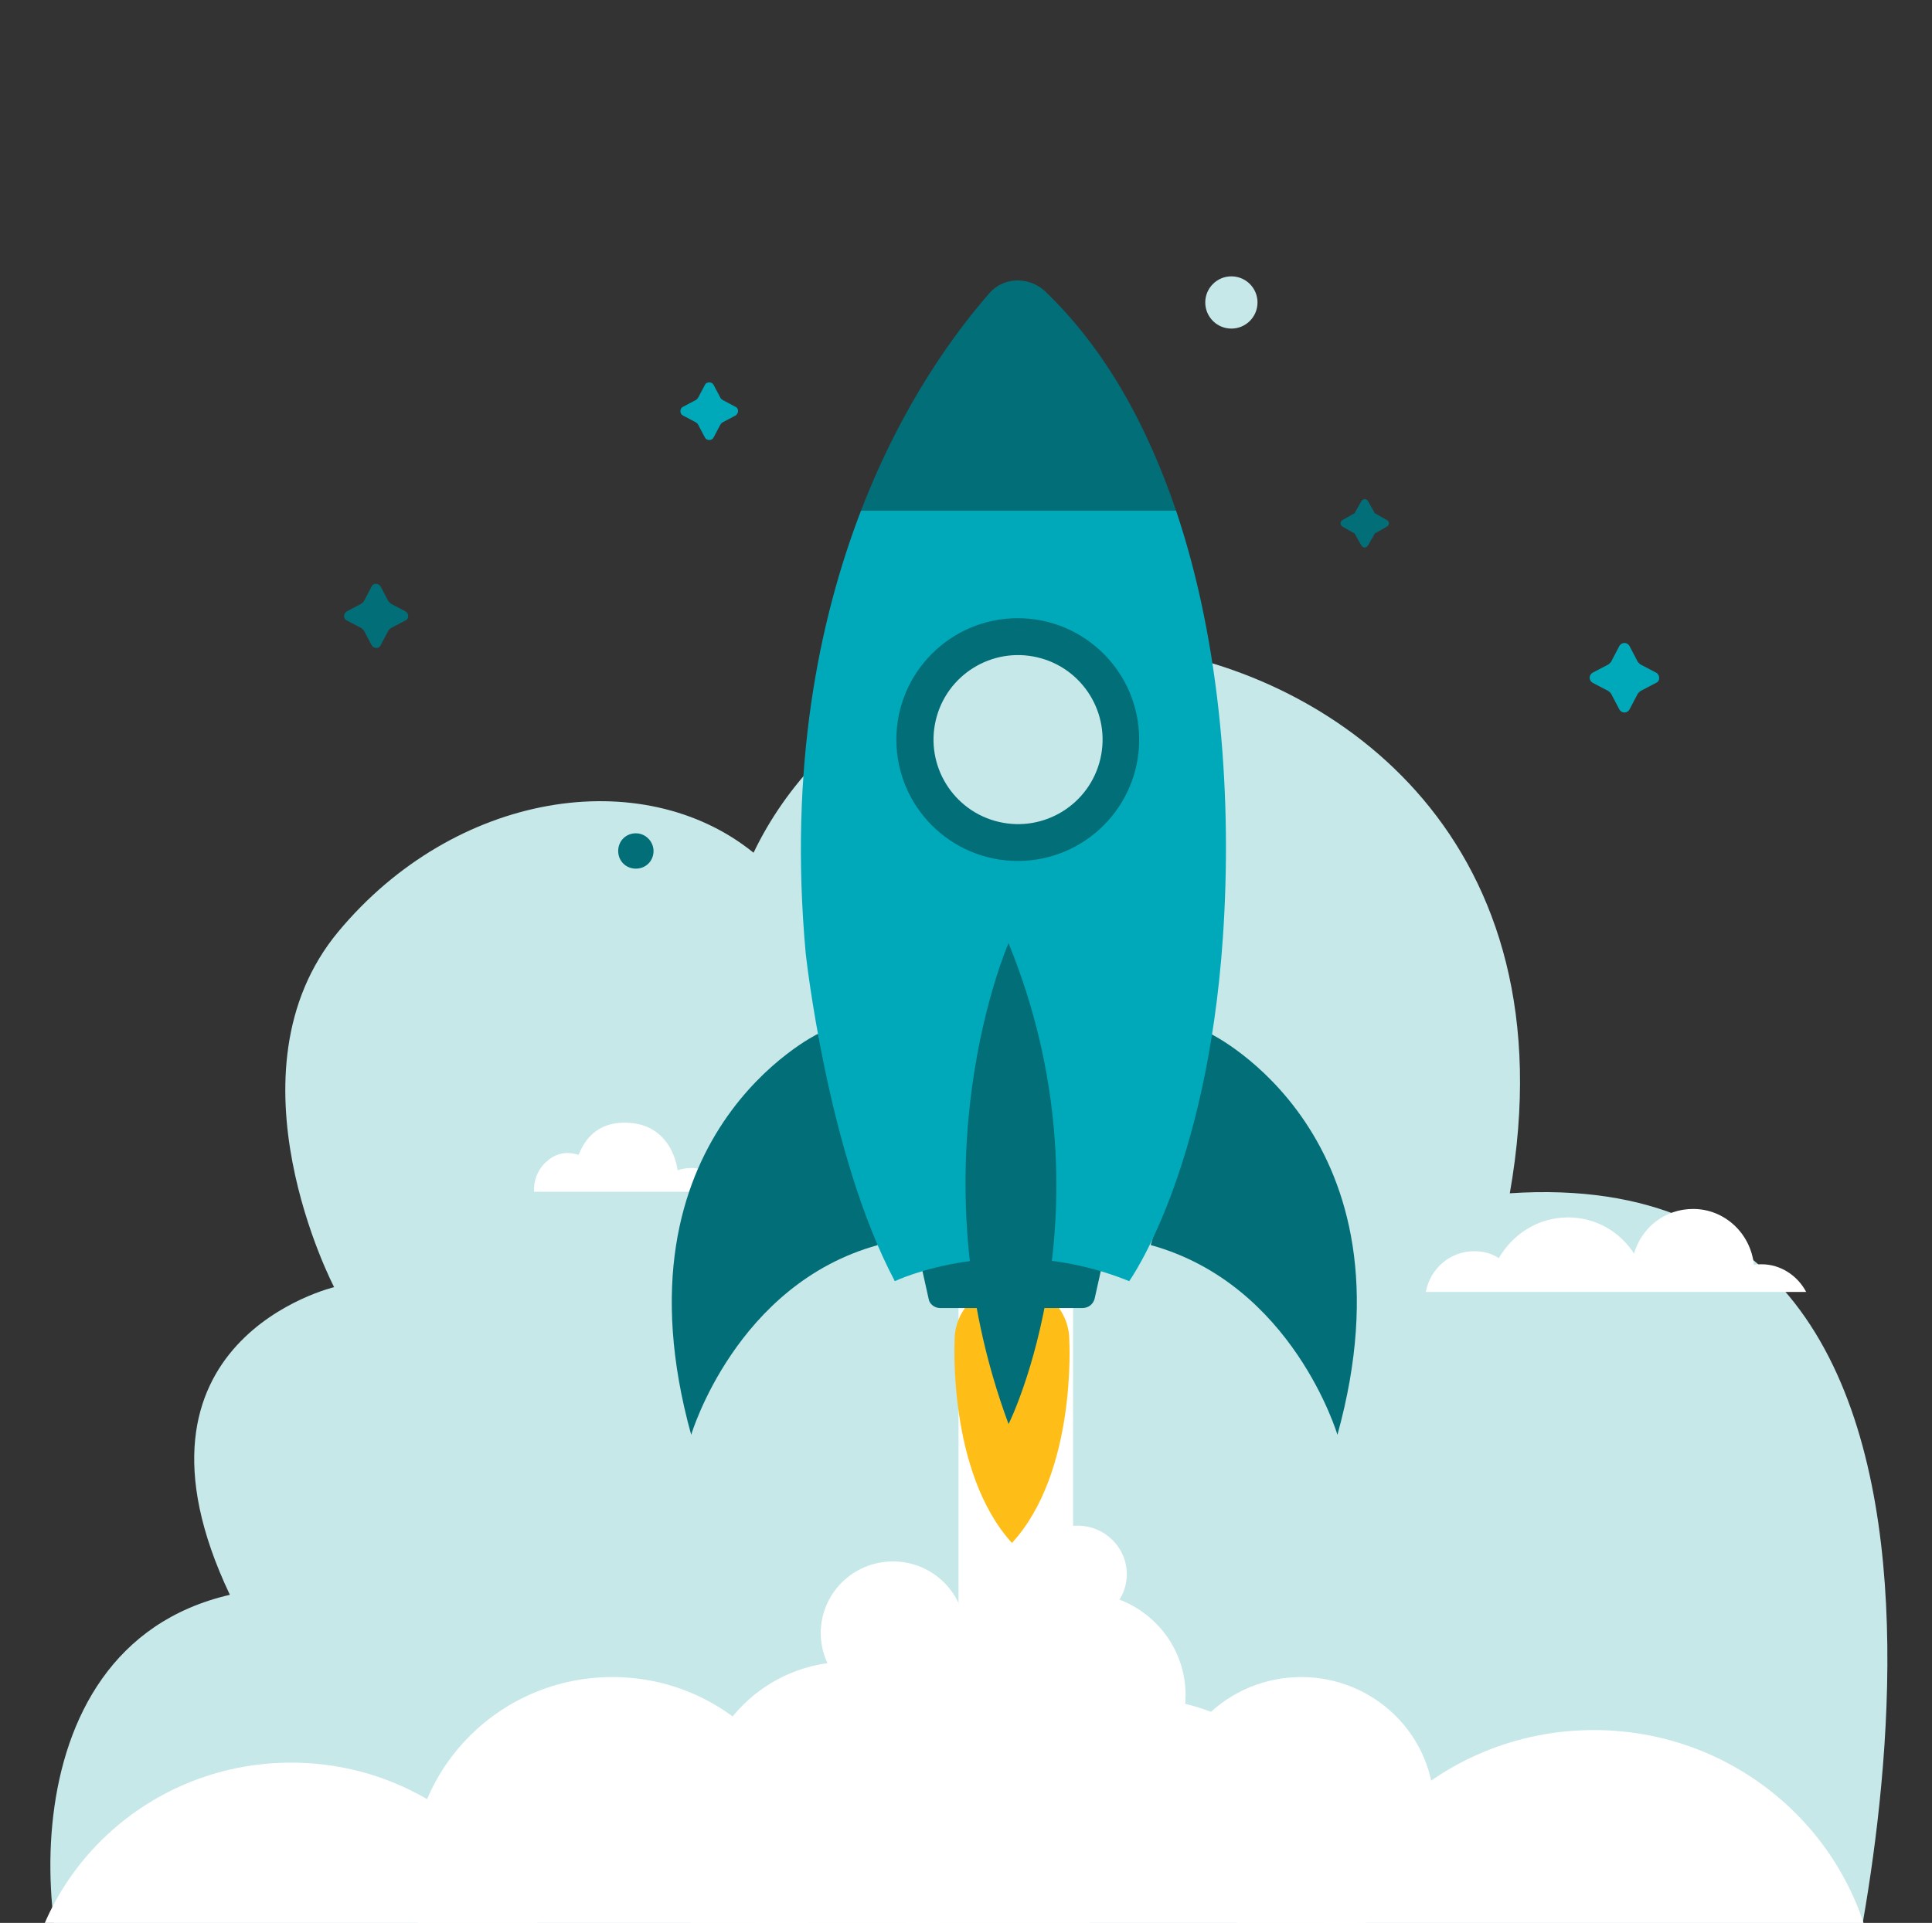 <svg width="225" height="224" viewBox="0 0 225 224" fill="none" xmlns="http://www.w3.org/2000/svg">
<rect x="0" y="0" width="225" height="224" fill="#333333" stroke="none"/>
<g clip-path="url(#clip0)">
<path d="M11.177 238.084H213.945C213.945 238.084 241.862 134.619 175.832 139.005C183.114 97.635 155.439 79.135 134.562 75.728C113.685 72.32 95.329 83.498 87.759 99.334C74.838 88.87 52.992 92.179 39.397 108.531C25.802 124.884 38.912 149.94 38.912 149.94C38.912 149.94 12.691 156.139 26.771 185.779C-0.427 192.054 4.327 230.572 11.177 238.084Z" fill="#C6E8E9"/>
<path d="M63.624 135.339C65.055 133.998 66.575 134.266 67.379 134.534C68.094 132.746 69.525 130.778 72.743 130.778C78.376 130.778 78.912 136.323 78.912 136.323C82.936 135.071 83.651 138.648 83.651 138.826H62.194C62.104 136.501 63.624 135.339 63.624 135.339Z" fill="white"/>
<path d="M171.685 145.753C172.759 145.753 173.743 146.022 174.549 146.559C176.159 143.785 179.113 141.816 182.603 141.816C185.824 141.816 188.598 143.427 190.299 146.022C191.194 142.979 193.878 140.831 197.189 140.831C200.858 140.831 203.901 143.695 204.259 147.364C204.527 147.275 204.885 147.275 205.154 147.275C207.391 147.275 209.36 148.617 210.344 150.496H166.047C166.584 147.722 168.911 145.753 171.685 145.753Z" fill="white"/>
<path d="M143.406 38.277C145.087 38.277 146.449 36.915 146.449 35.234C146.449 33.554 145.087 32.192 143.406 32.192C141.726 32.192 140.364 33.554 140.364 35.234C140.364 36.915 141.726 38.277 143.406 38.277Z" fill="#C6E8E9"/>
<path d="M76.111 99.129C76.111 100.293 75.216 101.188 74.052 101.188C72.889 101.188 71.994 100.293 71.994 99.129C71.994 97.966 72.889 97.071 74.052 97.071C75.216 97.071 76.111 98.056 76.111 99.129Z" fill="#026E78"/>
<path d="M157.993 88.391L156.74 87.764C156.651 87.764 156.561 87.675 156.561 87.585L155.935 86.333C155.756 86.064 155.308 86.064 155.129 86.333L154.503 87.585C154.503 87.675 154.414 87.764 154.324 87.764L153.071 88.391C152.803 88.57 152.803 89.017 153.071 89.196L154.324 89.823C154.414 89.823 154.503 89.912 154.503 90.002L155.129 91.254C155.308 91.523 155.756 91.523 155.935 91.254L156.561 90.002C156.561 89.912 156.651 89.823 156.74 89.823L157.993 89.196C158.262 89.017 158.262 88.57 157.993 88.391Z" fill="#C6E8E9"/>
<path d="M85.686 47.405L84.165 46.599C84.075 46.51 83.986 46.51 83.896 46.331L83.091 44.81C82.912 44.452 82.285 44.452 82.106 44.81L81.301 46.331C81.212 46.42 81.212 46.51 81.032 46.599L79.511 47.405C79.153 47.584 79.153 48.21 79.511 48.389L81.032 49.195C81.122 49.284 81.212 49.284 81.301 49.463L82.106 50.984C82.285 51.342 82.912 51.342 83.091 50.984L83.896 49.463C83.986 49.373 83.986 49.284 84.165 49.195L85.686 48.389C86.044 48.121 86.044 47.584 85.686 47.405Z" fill="#00A9BA"/>
<path d="M192.894 78.368L191.015 77.384C190.925 77.294 190.836 77.205 190.746 77.115L189.762 75.236C189.493 74.788 188.867 74.788 188.598 75.236L187.614 77.115C187.524 77.205 187.435 77.294 187.345 77.384L185.466 78.368C185.019 78.636 185.019 79.263 185.466 79.531L187.345 80.516C187.435 80.605 187.524 80.695 187.614 80.784L188.598 82.663C188.867 83.111 189.493 83.111 189.762 82.663L190.746 80.784C190.836 80.695 190.925 80.605 191.015 80.516L192.894 79.531C193.341 79.352 193.341 78.636 192.894 78.368Z" fill="#00A9BA"/>
<path d="M47.206 71.209L45.505 70.314C45.416 70.225 45.326 70.135 45.237 70.046L44.342 68.345C44.074 67.898 43.447 67.898 43.268 68.345L42.373 70.046C42.284 70.135 42.194 70.225 42.105 70.314L40.404 71.209C39.957 71.477 39.957 72.104 40.404 72.283L42.105 73.178C42.194 73.267 42.284 73.357 42.373 73.446L43.268 75.146C43.537 75.594 44.163 75.594 44.342 75.146L45.237 73.446C45.326 73.357 45.416 73.267 45.505 73.178L47.206 72.283C47.653 72.104 47.653 71.477 47.206 71.209Z" fill="#026E78"/>
<path d="M161.483 60.56L160.23 59.844C160.141 59.844 160.051 59.754 160.051 59.665L159.335 58.412C159.157 58.054 158.709 58.054 158.53 58.412L157.814 59.665C157.814 59.754 157.725 59.844 157.635 59.844L156.382 60.56C156.024 60.739 156.024 61.186 156.382 61.365L157.635 62.081C157.725 62.081 157.814 62.17 157.814 62.26L158.53 63.513C158.709 63.871 159.157 63.871 159.335 63.513L160.051 62.26C160.051 62.17 160.141 62.081 160.23 62.081L161.483 61.365C161.841 61.186 161.841 60.739 161.483 60.56Z" fill="#026E78"/>
<path d="M124.974 150.697H111.628V213.471H124.974V150.697Z" fill="white"/>
<path d="M124.527 156.094C124.527 152.512 121.509 149.557 117.851 149.557C114.192 149.557 111.175 152.512 111.175 156.094C111.175 156.094 110.351 171.498 117.851 179.737C125.441 171.498 124.527 156.094 124.527 156.094Z" fill="#FFBE17"/>
<path d="M95.261 120.428C95.261 120.428 70.831 132.24 80.496 167.141C80.496 167.141 85.686 149.601 102.242 145.037L95.261 120.428Z" fill="#026E78"/>
<path d="M140.99 120.428C140.99 120.428 165.421 132.24 155.756 167.141C155.756 167.141 150.566 149.601 134.01 145.037L140.99 120.428Z" fill="#026E78"/>
<path d="M126.046 152.376H109.49C108.864 152.376 108.237 151.928 108.148 151.302L107.253 147.275C107.074 146.38 107.7 145.574 108.595 145.574H127.03C127.925 145.574 128.641 146.38 128.372 147.275L127.477 151.302C127.298 151.928 126.762 152.376 126.046 152.376Z" fill="#026E78"/>
<path d="M93.83 111.032C93.83 111.032 96.335 134.388 104.21 149.243C104.21 149.243 116.739 143.248 131.504 149.243C131.504 149.243 140.543 136.715 142.422 109.152C143.496 93.313 142.243 75.146 136.963 59.486H100.273C95.351 72.283 91.861 89.375 93.83 111.032Z" fill="#00A9BA"/>
<path d="M115.217 34.16C111.548 38.366 105.195 46.689 100.273 59.486H136.963C133.563 49.463 128.641 40.514 121.571 33.802C119.692 32.192 116.828 32.281 115.217 34.16Z" fill="#026E78"/>
<path d="M117.455 109.868C117.455 109.868 106.179 135.462 117.455 165.888C117.455 165.978 129.983 140.563 117.455 109.868Z" fill="#026E78"/>
<path d="M118.528 100.293C126.337 100.293 132.668 93.963 132.668 86.154C132.668 78.345 126.337 72.014 118.528 72.014C110.72 72.014 104.389 78.345 104.389 86.154C104.389 93.963 110.72 100.293 118.528 100.293Z" fill="#026E78"/>
<path d="M128.145 88.407C129.388 83.115 126.106 77.816 120.813 76.573C115.52 75.33 110.222 78.612 108.979 83.905C107.735 89.197 111.018 94.496 116.31 95.739C121.603 96.982 126.901 93.7 128.145 88.407Z" fill="#C6E8E9"/>
<path d="M98.784 227.651C108.318 227.651 116.046 220.022 116.046 210.612C116.046 201.202 108.318 193.573 98.784 193.573C89.251 193.573 81.522 201.202 81.522 210.612C81.522 220.022 89.251 227.651 98.784 227.651Z" fill="white"/>
<path d="M151.538 225.865C160.085 225.865 167.014 219.036 167.014 210.612C167.014 202.188 160.085 195.359 151.538 195.359C142.99 195.359 136.061 202.188 136.061 210.612C136.061 219.036 142.99 225.865 151.538 225.865Z" fill="white"/>
<path d="M126.017 209.347C132.674 209.347 138.07 204.017 138.07 197.442C138.07 190.867 132.674 185.537 126.017 185.537C119.36 185.537 113.963 190.867 113.963 197.442C113.963 204.017 119.36 209.347 126.017 209.347Z" fill="white"/>
<path d="M103.993 198.558C108.636 198.558 112.401 194.827 112.401 190.225C112.401 185.622 108.636 181.891 103.993 181.891C99.349 181.891 95.585 185.622 95.585 190.225C95.585 194.827 99.349 198.558 103.993 198.558Z" fill="white"/>
<path d="M125.496 189.034C128.66 189.034 131.225 186.502 131.225 183.379C131.225 180.256 128.66 177.725 125.496 177.725C122.332 177.725 119.767 180.256 119.767 183.379C119.767 186.502 122.332 189.034 125.496 189.034Z" fill="white"/>
<path d="M115.228 207.338C120.858 207.338 125.422 202.841 125.422 197.293C125.422 191.746 120.858 187.248 115.228 187.248C109.598 187.248 105.034 191.746 105.034 197.293C105.034 202.841 109.598 207.338 115.228 207.338Z" fill="white"/>
<path d="M33.903 266.788C51.121 266.788 65.079 253.03 65.079 236.058C65.079 219.087 51.121 205.329 33.903 205.329C16.685 205.329 2.727 219.087 2.727 236.058C2.727 253.03 16.685 266.788 33.903 266.788Z" fill="white"/>
<path d="M71.329 241.49C84.232 241.49 94.692 231.163 94.692 218.424C94.692 205.686 84.232 195.359 71.329 195.359C58.425 195.359 47.965 205.686 47.965 218.424C47.965 231.163 58.425 241.49 71.329 241.49Z" fill="white"/>
<path d="M185.616 266.714C203.861 266.714 218.652 252.123 218.652 234.124C218.652 216.125 203.861 201.534 185.616 201.534C167.37 201.534 152.58 216.125 152.58 234.124C152.58 252.123 167.37 266.714 185.616 266.714Z" fill="white"/>
<path d="M103.695 249.526C116.598 249.526 127.058 239.199 127.058 226.46C127.058 213.721 116.598 203.394 103.695 203.394C90.792 203.394 80.332 213.721 80.332 226.46C80.332 239.199 90.792 249.526 103.695 249.526Z" fill="white"/>
<path d="M131.746 249.526C146.252 249.526 158.011 237.933 158.011 223.633C158.011 209.332 146.252 197.74 131.746 197.74C117.24 197.74 105.481 209.332 105.481 223.633C105.481 237.933 117.24 249.526 131.746 249.526Z" fill="white"/>
</g>
<defs>
<clipPath id="clip0">
<rect width="224" height="224" fill="white" transform="translate(0.5)"/>
</clipPath>
</defs>
</svg>
